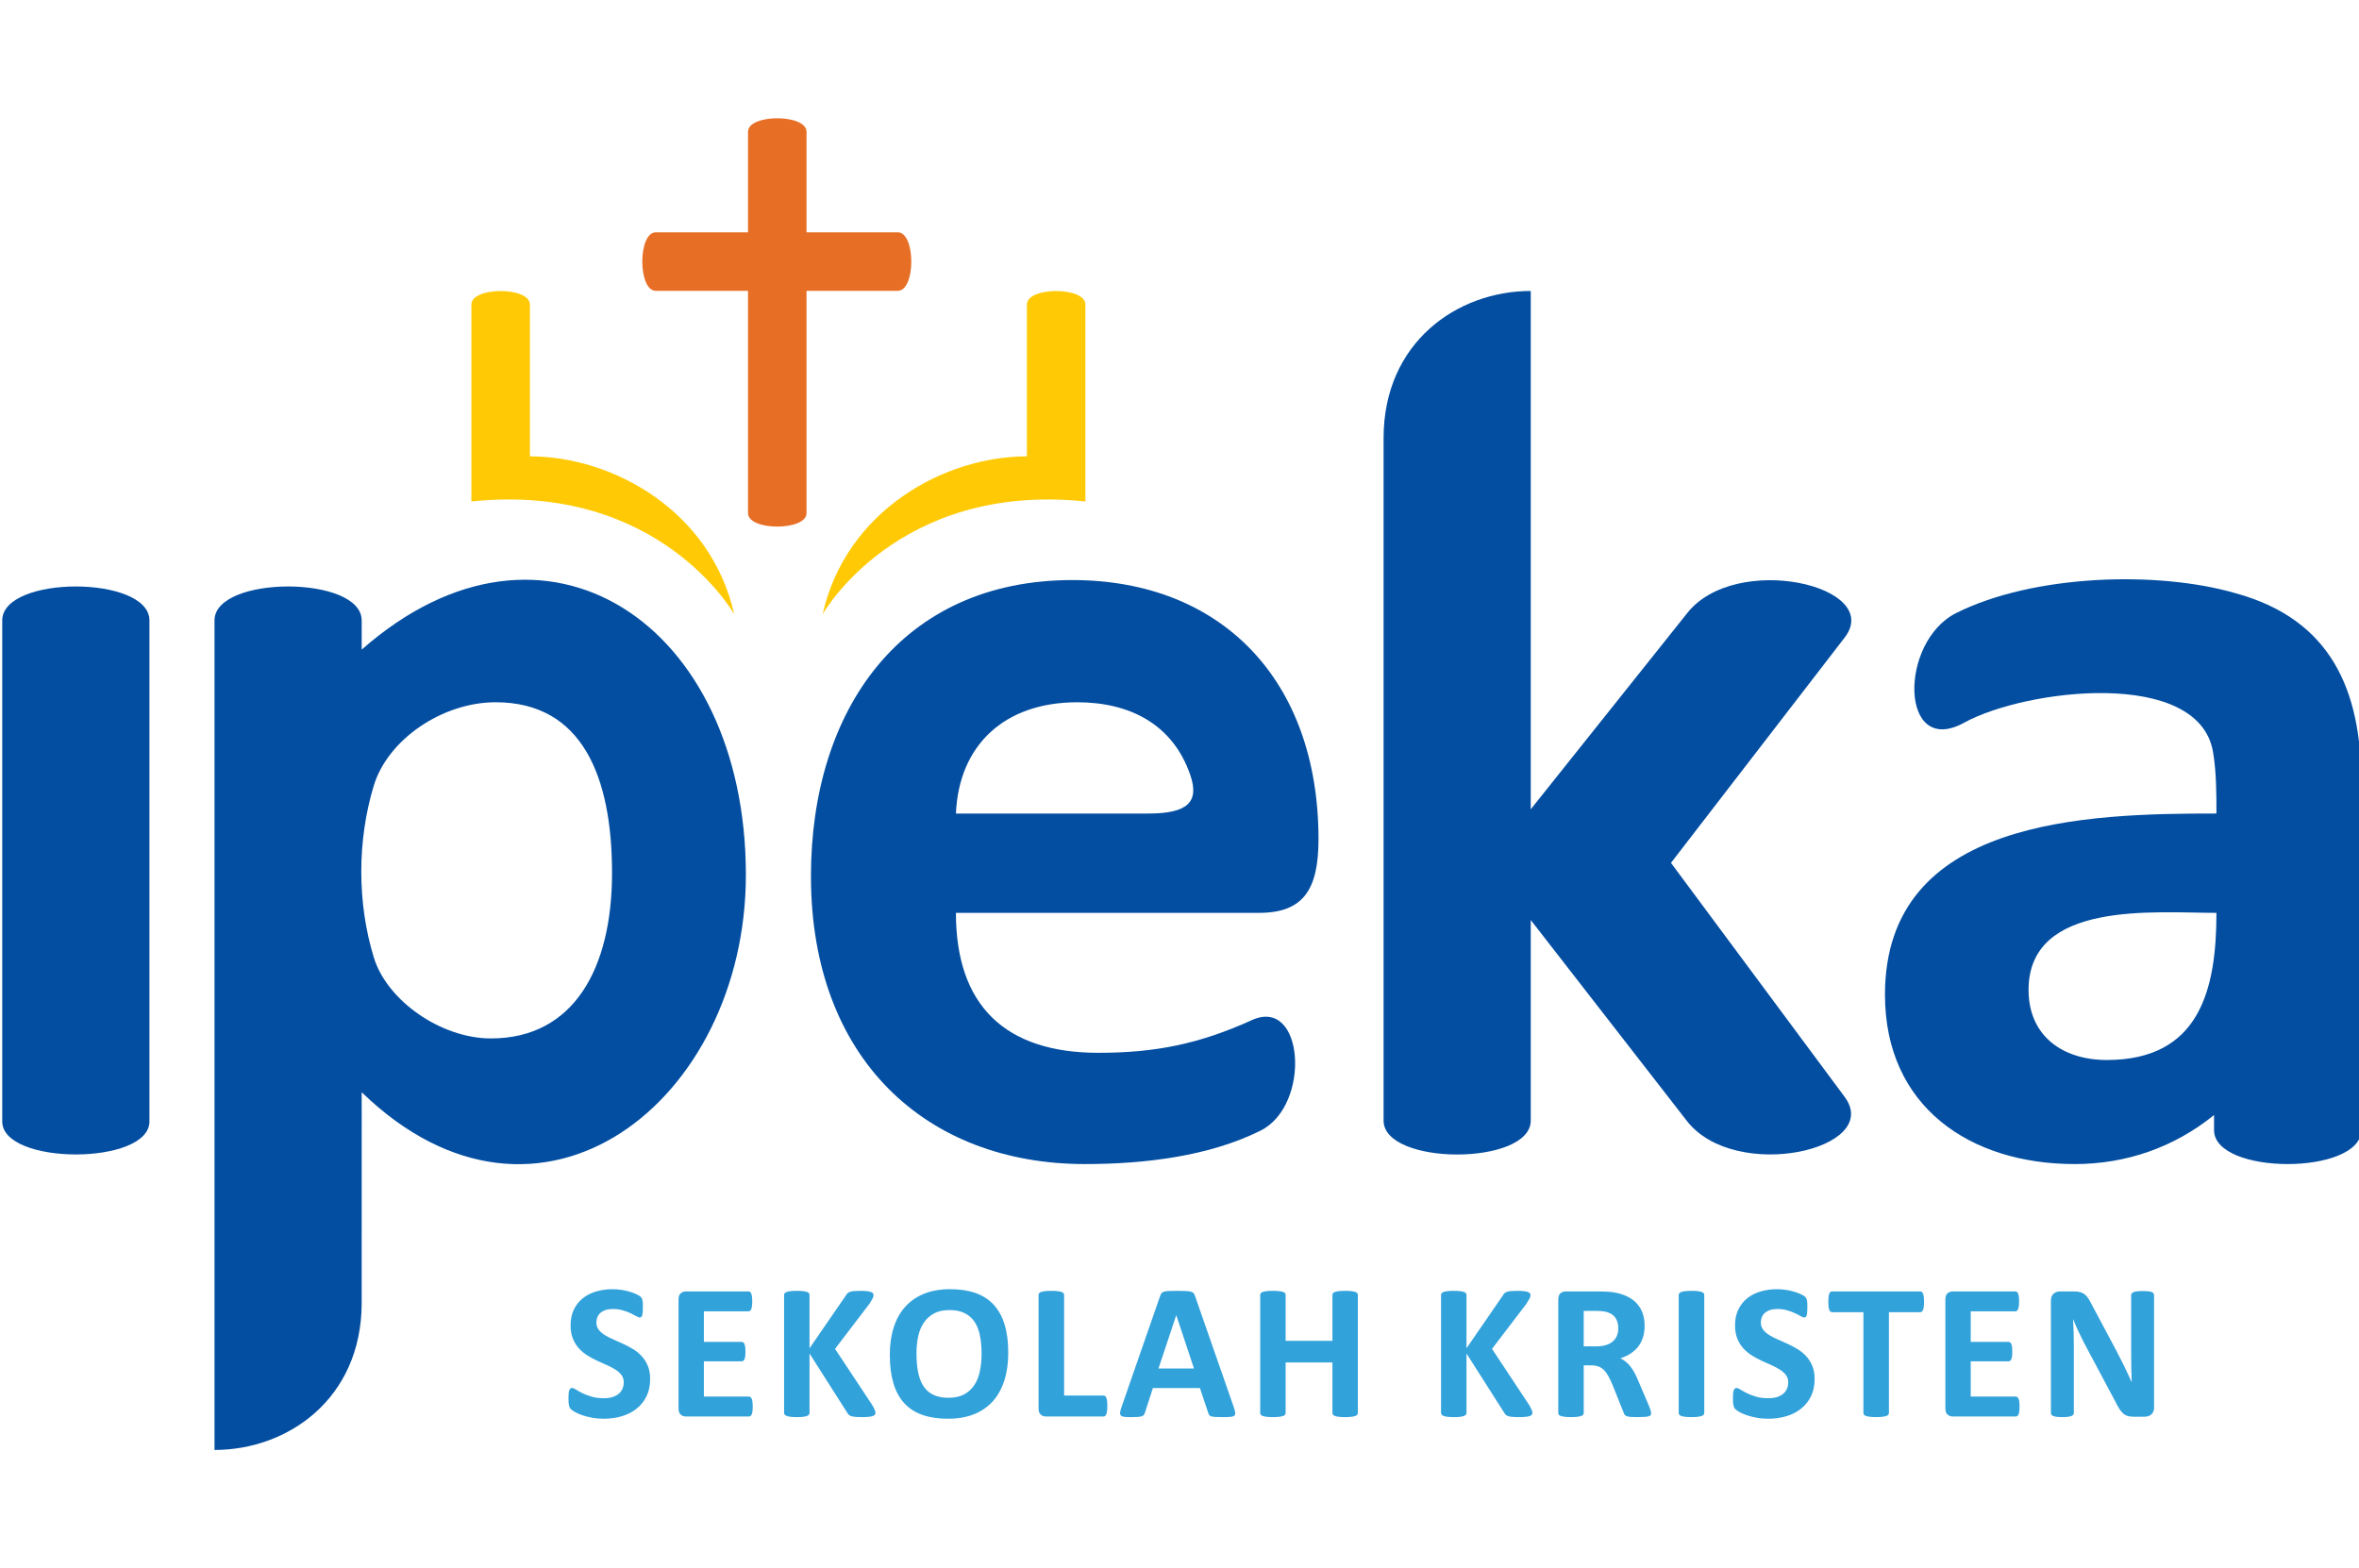 <?xml version="1.0" encoding="UTF-8"?> <!-- Generator: Adobe Illustrator 24.1.0, SVG Export Plug-In . SVG Version: 6.00 Build 0) --> <svg xmlns="http://www.w3.org/2000/svg" xmlns:xlink="http://www.w3.org/1999/xlink" version="1.1" id="Layer_1" x="0px" y="0px" viewBox="0 0 200 133" style="enable-background:new 0 0 200 133;" xml:space="preserve"> <style type="text/css"> .st0{fill:#32A2DB;} .st1{fill-rule:evenodd;clip-rule:evenodd;fill:#034EA1;} .st2{fill-rule:evenodd;clip-rule:evenodd;fill:#E76E25;} .st3{fill-rule:evenodd;clip-rule:evenodd;fill:#FFCA05;} </style> <g> <path class="st0" d="M182.628,119.359c0,0.126-0.022,0.238-0.064,0.338c-0.045,0.098-0.103,0.179-0.176,0.244 c-0.075,0.067-0.162,0.114-0.263,0.145c-0.101,0.028-0.204,0.045-0.308,0.045h-0.918c-0.19,0-0.358-0.02-0.495-0.059 c-0.14-0.036-0.269-0.106-0.387-0.207c-0.117-0.101-0.232-0.238-0.341-0.411c-0.11-0.171-0.232-0.395-0.367-0.669l-2.641-4.958 c-0.151-0.297-0.308-0.613-0.467-0.954c-0.157-0.341-0.3-0.674-0.426-0.996h-0.016c0.022,0.392,0.039,0.783,0.05,1.175 c0.008,0.392,0.014,0.795,0.014,1.209v5.551c0,0.053-0.014,0.103-0.045,0.145c-0.028,0.045-0.081,0.081-0.154,0.112 c-0.075,0.031-0.173,0.054-0.299,0.07c-0.126,0.017-0.288,0.026-0.484,0.026c-0.191,0-0.35-0.009-0.476-0.026 c-0.126-0.016-0.224-0.039-0.297-0.07c-0.07-0.031-0.117-0.067-0.146-0.112c-0.028-0.042-0.042-0.092-0.042-0.145v-9.536 c0-0.254,0.076-0.448,0.226-0.576c0.149-0.129,0.333-0.193,0.552-0.193h1.158c0.207,0,0.38,0.017,0.523,0.054 c0.142,0.036,0.268,0.094,0.38,0.176c0.112,0.081,0.218,0.196,0.316,0.342c0.098,0.142,0.198,0.321,0.302,0.534l2.068,3.878 c0.12,0.236,0.238,0.468,0.355,0.694c0.118,0.227,0.232,0.453,0.341,0.68c0.11,0.227,0.215,0.45,0.319,0.669 c0.103,0.218,0.204,0.437,0.302,0.655h0.008c-0.017-0.383-0.028-0.78-0.036-1.197c-0.008-0.414-0.011-0.812-0.011-1.187v-4.977 c0-0.054,0.016-0.104,0.047-0.149c0.033-0.042,0.09-0.081,0.165-0.115c0.076-0.031,0.176-0.056,0.302-0.067 c0.126-0.014,0.288-0.022,0.484-0.022c0.188,0,0.341,0.008,0.467,0.022c0.126,0.011,0.224,0.036,0.291,0.067 c0.071,0.034,0.118,0.072,0.143,0.115c0.028,0.045,0.042,0.095,0.042,0.149V119.359z M171.22,119.27 c0,0.159-0.006,0.291-0.02,0.397c-0.014,0.106-0.033,0.193-0.062,0.26c-0.028,0.064-0.062,0.112-0.103,0.142 c-0.039,0.031-0.087,0.045-0.135,0.045h-5.327c-0.182,0-0.333-0.053-0.457-0.159c-0.123-0.106-0.184-0.28-0.184-0.52v-9.247 c0-0.24,0.062-0.414,0.184-0.521c0.124-0.106,0.275-0.159,0.457-0.159h5.294c0.05,0,0.092,0.014,0.132,0.042 c0.039,0.025,0.07,0.072,0.098,0.142c0.028,0.067,0.047,0.157,0.061,0.263c0.014,0.106,0.023,0.241,0.023,0.406 c0,0.151-0.008,0.283-0.023,0.389c-0.014,0.106-0.033,0.193-0.061,0.257c-0.028,0.068-0.059,0.115-0.098,0.143 c-0.039,0.031-0.081,0.045-0.132,0.045h-3.786v2.591h3.204c0.05,0,0.095,0.017,0.137,0.045c0.039,0.031,0.073,0.078,0.101,0.14 c0.028,0.064,0.047,0.149,0.061,0.254c0.014,0.107,0.02,0.236,0.02,0.389c0,0.159-0.005,0.291-0.02,0.394 c-0.014,0.104-0.033,0.188-0.061,0.249c-0.028,0.064-0.062,0.109-0.101,0.134c-0.042,0.028-0.087,0.042-0.137,0.042h-3.204v2.991 h3.819c0.048,0,0.096,0.017,0.135,0.048c0.042,0.028,0.076,0.075,0.103,0.142c0.028,0.064,0.048,0.151,0.062,0.258 C171.215,118.979,171.22,119.113,171.22,119.27z M163.125,110.392c0,0.159-0.009,0.294-0.023,0.405 c-0.014,0.112-0.033,0.204-0.062,0.271c-0.028,0.067-0.062,0.12-0.101,0.151c-0.042,0.033-0.086,0.05-0.137,0.05h-2.655v8.551 c0,0.053-0.017,0.103-0.054,0.146c-0.036,0.045-0.095,0.081-0.176,0.106c-0.081,0.028-0.193,0.05-0.332,0.067 c-0.137,0.017-0.311,0.026-0.521,0.026c-0.207,0-0.38-0.009-0.52-0.026c-0.137-0.016-0.249-0.039-0.33-0.067 c-0.084-0.025-0.143-0.062-0.176-0.106c-0.037-0.042-0.054-0.093-0.054-0.146v-8.551h-2.658c-0.054,0-0.101-0.017-0.137-0.05 c-0.039-0.031-0.072-0.084-0.101-0.151c-0.025-0.067-0.048-0.159-0.061-0.271c-0.011-0.112-0.02-0.246-0.02-0.405 c0-0.162,0.009-0.302,0.02-0.417c0.013-0.115,0.036-0.207,0.061-0.274c0.028-0.07,0.062-0.118,0.101-0.149 c0.036-0.031,0.084-0.045,0.137-0.045h7.476c0.05,0,0.095,0.014,0.137,0.045c0.039,0.031,0.073,0.078,0.101,0.149 c0.028,0.067,0.048,0.159,0.062,0.274C163.117,110.089,163.125,110.229,163.125,110.392z M153.847,116.933 c0,0.557-0.104,1.047-0.31,1.469c-0.207,0.42-0.49,0.773-0.845,1.052c-0.355,0.283-0.77,0.493-1.245,0.636 c-0.475,0.142-0.985,0.212-1.525,0.212c-0.367,0-0.708-0.028-1.022-0.09c-0.313-0.058-0.59-0.132-0.831-0.215 c-0.24-0.087-0.442-0.174-0.605-0.269c-0.159-0.092-0.277-0.173-0.347-0.246c-0.072-0.07-0.123-0.173-0.151-0.305 c-0.031-0.134-0.045-0.327-0.045-0.579c0-0.171,0.006-0.311,0.014-0.426c0.011-0.115,0.031-0.21,0.054-0.28 c0.025-0.07,0.059-0.12,0.101-0.151c0.039-0.031,0.086-0.045,0.142-0.045c0.076,0,0.185,0.045,0.325,0.134 c0.137,0.089,0.316,0.19,0.537,0.299c0.218,0.11,0.478,0.21,0.78,0.3c0.305,0.09,0.655,0.134,1.055,0.134 c0.263,0,0.498-0.031,0.705-0.092c0.207-0.065,0.383-0.154,0.528-0.269c0.143-0.115,0.254-0.254,0.331-0.425 c0.078-0.171,0.115-0.358,0.115-0.565c0-0.241-0.064-0.447-0.196-0.618c-0.132-0.173-0.302-0.327-0.512-0.458 c-0.21-0.135-0.45-0.26-0.717-0.378c-0.268-0.118-0.545-0.243-0.828-0.372c-0.285-0.131-0.563-0.283-0.828-0.448 c-0.268-0.168-0.506-0.367-0.719-0.598c-0.21-0.232-0.381-0.507-0.513-0.823c-0.131-0.319-0.196-0.697-0.196-1.141 c0-0.506,0.096-0.954,0.283-1.34c0.188-0.383,0.442-0.705,0.764-0.957c0.319-0.255,0.697-0.445,1.13-0.571 c0.434-0.126,0.896-0.188,1.382-0.188c0.249,0,0.501,0.017,0.753,0.056c0.252,0.039,0.487,0.089,0.705,0.157 c0.218,0.064,0.411,0.14,0.583,0.221c0.17,0.081,0.282,0.151,0.335,0.204c0.056,0.056,0.092,0.101,0.112,0.14 c0.02,0.039,0.034,0.089,0.048,0.15c0.014,0.065,0.025,0.143,0.031,0.238c0.002,0.095,0.005,0.215,0.005,0.358 c0,0.156-0.002,0.291-0.011,0.4c-0.009,0.109-0.023,0.198-0.042,0.271c-0.016,0.07-0.045,0.123-0.081,0.154 c-0.036,0.033-0.084,0.05-0.142,0.05c-0.062,0-0.157-0.039-0.288-0.115c-0.132-0.076-0.291-0.159-0.484-0.249 c-0.191-0.092-0.412-0.174-0.664-0.246c-0.251-0.076-0.526-0.112-0.828-0.112c-0.236,0-0.439,0.028-0.613,0.087 c-0.176,0.056-0.322,0.137-0.44,0.237c-0.117,0.101-0.204,0.221-0.263,0.364c-0.056,0.143-0.087,0.294-0.087,0.45 c0,0.235,0.064,0.44,0.193,0.613c0.129,0.171,0.302,0.324,0.518,0.459c0.215,0.134,0.459,0.26,0.733,0.375 c0.275,0.118,0.551,0.244,0.837,0.375c0.282,0.131,0.562,0.28,0.836,0.445c0.272,0.167,0.515,0.367,0.727,0.598 c0.213,0.232,0.386,0.507,0.518,0.82C153.783,116.138,153.847,116.508,153.847,116.933z M144.49,119.821 c0,0.053-0.02,0.103-0.056,0.146c-0.033,0.045-0.092,0.081-0.176,0.106c-0.081,0.028-0.19,0.05-0.327,0.067 c-0.137,0.017-0.31,0.026-0.523,0.026c-0.207,0-0.381-0.009-0.521-0.026c-0.14-0.016-0.252-0.039-0.333-0.067 c-0.081-0.025-0.14-0.062-0.176-0.106c-0.037-0.042-0.054-0.093-0.054-0.146v-10.019c0-0.054,0.017-0.104,0.054-0.146 c0.036-0.045,0.095-0.081,0.181-0.106c0.084-0.028,0.193-0.05,0.331-0.067c0.137-0.017,0.311-0.025,0.518-0.025 c0.212,0,0.385,0.008,0.523,0.025c0.137,0.017,0.246,0.039,0.327,0.067c0.084,0.025,0.143,0.061,0.176,0.106 c0.036,0.042,0.056,0.093,0.056,0.146V119.821z M137.203,112.638c0-0.35-0.078-0.643-0.238-0.884 c-0.156-0.241-0.416-0.412-0.778-0.509c-0.109-0.028-0.232-0.05-0.372-0.064c-0.14-0.017-0.333-0.025-0.579-0.025h-0.966v3.008 h1.096c0.308,0,0.574-0.037,0.804-0.112c0.229-0.072,0.422-0.176,0.573-0.311c0.154-0.134,0.269-0.294,0.344-0.479 C137.167,113.074,137.203,112.868,137.203,112.638z M139.985,119.835c0,0.061-0.011,0.112-0.033,0.154 c-0.023,0.039-0.073,0.072-0.157,0.101c-0.081,0.028-0.202,0.047-0.361,0.058c-0.157,0.011-0.372,0.017-0.647,0.017 c-0.229,0-0.414-0.006-0.548-0.017c-0.137-0.011-0.246-0.034-0.325-0.062c-0.078-0.031-0.134-0.07-0.168-0.115 c-0.034-0.048-0.062-0.103-0.084-0.168l-0.949-2.37c-0.115-0.268-0.226-0.506-0.336-0.714c-0.112-0.207-0.232-0.38-0.366-0.52 c-0.135-0.14-0.288-0.244-0.462-0.316c-0.176-0.07-0.377-0.106-0.607-0.106h-0.671v4.043c0,0.053-0.02,0.103-0.053,0.146 c-0.036,0.045-0.095,0.081-0.176,0.106c-0.084,0.028-0.193,0.05-0.331,0.067c-0.134,0.017-0.31,0.026-0.523,0.026 c-0.207,0-0.38-0.009-0.521-0.026c-0.14-0.016-0.252-0.039-0.332-0.067c-0.081-0.025-0.14-0.062-0.172-0.106 c-0.033-0.042-0.05-0.093-0.05-0.146v-9.633c0-0.24,0.061-0.414,0.184-0.521c0.123-0.106,0.274-0.159,0.456-0.159h2.745 c0.28,0,0.509,0.006,0.688,0.017c0.182,0.011,0.345,0.025,0.493,0.039c0.426,0.062,0.809,0.165,1.152,0.314 c0.341,0.148,0.63,0.338,0.868,0.576c0.238,0.237,0.419,0.52,0.545,0.844c0.126,0.325,0.188,0.7,0.188,1.119 c0,0.356-0.045,0.68-0.134,0.971c-0.09,0.294-0.224,0.554-0.397,0.783c-0.176,0.229-0.392,0.428-0.649,0.599 c-0.254,0.168-0.549,0.305-0.876,0.408c0.159,0.079,0.308,0.171,0.448,0.28c0.137,0.109,0.269,0.241,0.392,0.397 c0.124,0.156,0.241,0.333,0.35,0.532c0.11,0.202,0.216,0.425,0.319,0.677l0.892,2.09c0.084,0.207,0.137,0.361,0.165,0.456 C139.971,119.706,139.985,119.782,139.985,119.835z M129.922,119.796c0,0.058-0.016,0.112-0.045,0.159 c-0.031,0.045-0.09,0.084-0.173,0.115c-0.084,0.031-0.202,0.054-0.35,0.07c-0.146,0.017-0.333,0.026-0.557,0.026 c-0.355,0-0.61-0.014-0.766-0.042c-0.154-0.028-0.266-0.068-0.336-0.124c-0.068-0.056-0.12-0.12-0.159-0.196l-3.204-5.033v5.033 c0,0.058-0.017,0.112-0.05,0.154c-0.034,0.045-0.09,0.081-0.174,0.112c-0.081,0.031-0.19,0.054-0.327,0.07 c-0.137,0.017-0.311,0.026-0.523,0.026c-0.207,0-0.381-0.009-0.521-0.026c-0.14-0.016-0.251-0.039-0.333-0.07 c-0.081-0.031-0.14-0.067-0.176-0.112c-0.036-0.042-0.054-0.095-0.054-0.154v-9.994c0-0.059,0.017-0.112,0.054-0.154 c0.037-0.045,0.095-0.081,0.176-0.106c0.081-0.028,0.193-0.05,0.333-0.067c0.14-0.017,0.313-0.025,0.521-0.025 c0.212,0,0.386,0.008,0.523,0.025c0.137,0.017,0.246,0.039,0.327,0.067c0.084,0.025,0.14,0.061,0.174,0.106 c0.033,0.042,0.05,0.095,0.05,0.154v4.519l3.105-4.511c0.039-0.07,0.084-0.128,0.14-0.176c0.053-0.045,0.126-0.081,0.213-0.109 c0.087-0.028,0.198-0.047,0.336-0.058c0.137-0.011,0.31-0.017,0.526-0.017c0.219,0,0.397,0.008,0.541,0.025 c0.142,0.017,0.254,0.039,0.338,0.07c0.087,0.031,0.146,0.068,0.176,0.112c0.033,0.041,0.05,0.092,0.05,0.146 c0,0.095-0.025,0.19-0.072,0.288c-0.051,0.098-0.143,0.254-0.28,0.467l-2.91,3.812l3.173,4.795c0.12,0.224,0.193,0.372,0.215,0.448 C129.909,119.692,129.922,119.751,129.922,119.796z M115.121,119.821c0,0.053-0.016,0.103-0.053,0.146 c-0.036,0.045-0.095,0.081-0.176,0.106c-0.081,0.028-0.19,0.05-0.327,0.067c-0.137,0.017-0.308,0.026-0.518,0.026 c-0.212,0-0.389-0.009-0.529-0.026c-0.137-0.016-0.249-0.039-0.327-0.067c-0.079-0.025-0.137-0.062-0.171-0.106 c-0.037-0.042-0.054-0.093-0.054-0.146v-4.29h-3.968v4.29c0,0.053-0.016,0.103-0.05,0.146c-0.033,0.045-0.09,0.081-0.173,0.106 c-0.081,0.028-0.19,0.05-0.327,0.067c-0.137,0.017-0.31,0.026-0.523,0.026c-0.207,0-0.38-0.009-0.52-0.026 c-0.14-0.016-0.252-0.039-0.333-0.067c-0.081-0.025-0.14-0.062-0.176-0.106c-0.036-0.042-0.053-0.093-0.053-0.146v-10.019 c0-0.054,0.017-0.104,0.053-0.146c0.036-0.045,0.096-0.081,0.176-0.106c0.081-0.028,0.193-0.05,0.333-0.067 c0.14-0.017,0.314-0.025,0.52-0.025c0.213,0,0.386,0.008,0.523,0.025c0.137,0.017,0.246,0.039,0.327,0.067 c0.084,0.025,0.14,0.061,0.173,0.106c0.034,0.042,0.05,0.093,0.05,0.146v3.895h3.968v-3.895c0-0.054,0.017-0.104,0.054-0.146 c0.033-0.045,0.092-0.081,0.171-0.106c0.078-0.028,0.19-0.05,0.327-0.067c0.14-0.017,0.317-0.025,0.529-0.025 c0.21,0,0.38,0.008,0.518,0.025c0.137,0.017,0.246,0.039,0.327,0.067c0.081,0.025,0.14,0.061,0.176,0.106 c0.036,0.042,0.053,0.093,0.053,0.146V119.821z M99.729,111.533H99.72l-1.5,4.508h3.008L99.729,111.533z M104.6,119.312 c0.064,0.195,0.106,0.352,0.123,0.467c0.014,0.115-0.006,0.202-0.067,0.258c-0.059,0.058-0.165,0.092-0.319,0.106 c-0.154,0.014-0.364,0.023-0.632,0.023c-0.277,0-0.495-0.006-0.652-0.014c-0.154-0.008-0.275-0.025-0.355-0.047 c-0.081-0.026-0.14-0.059-0.174-0.104c-0.031-0.045-0.059-0.101-0.081-0.173l-0.714-2.129h-3.984l-0.671,2.073 c-0.023,0.076-0.05,0.14-0.087,0.193c-0.033,0.05-0.092,0.092-0.171,0.123c-0.078,0.028-0.193,0.05-0.336,0.062 c-0.146,0.011-0.336,0.017-0.571,0.017c-0.252,0-0.448-0.009-0.591-0.026c-0.143-0.016-0.241-0.055-0.293-0.12 c-0.056-0.062-0.076-0.15-0.059-0.266c0.017-0.115,0.059-0.268,0.123-0.459l3.271-9.41c0.034-0.093,0.07-0.168,0.115-0.227 c0.045-0.056,0.115-0.101,0.21-0.131c0.095-0.028,0.227-0.047,0.397-0.056c0.168-0.008,0.395-0.014,0.672-0.014 c0.322,0,0.579,0.006,0.772,0.014c0.19,0.009,0.339,0.028,0.445,0.056c0.106,0.031,0.185,0.076,0.23,0.137 c0.047,0.058,0.086,0.14,0.12,0.246L104.6,119.312z M93.881,119.214c0,0.162-0.006,0.302-0.02,0.414 c-0.014,0.112-0.034,0.205-0.062,0.277c-0.028,0.076-0.062,0.129-0.103,0.159c-0.04,0.034-0.09,0.05-0.143,0.05h-4.86 c-0.182,0-0.333-0.053-0.456-0.159c-0.124-0.106-0.185-0.28-0.185-0.52v-9.633c0-0.054,0.016-0.104,0.053-0.146 c0.037-0.045,0.095-0.081,0.176-0.106c0.081-0.028,0.193-0.05,0.333-0.067c0.14-0.017,0.313-0.025,0.521-0.025 c0.213,0,0.386,0.008,0.523,0.025c0.137,0.017,0.246,0.039,0.327,0.067c0.084,0.025,0.143,0.061,0.176,0.106 c0.037,0.042,0.056,0.093,0.056,0.146v8.533h3.335c0.053,0,0.103,0.016,0.143,0.045c0.042,0.031,0.075,0.081,0.103,0.148 c0.028,0.07,0.047,0.159,0.062,0.271C93.875,118.911,93.881,119.049,93.881,119.214z M83.22,114.804 c0-0.559-0.045-1.066-0.132-1.522c-0.086-0.456-0.238-0.848-0.447-1.172c-0.21-0.325-0.49-0.576-0.84-0.753 c-0.35-0.18-0.787-0.269-1.312-0.269c-0.529,0-0.974,0.101-1.329,0.3c-0.353,0.202-0.641,0.467-0.859,0.8 c-0.218,0.333-0.372,0.722-0.465,1.167c-0.089,0.448-0.134,0.918-0.134,1.416c0,0.579,0.045,1.1,0.132,1.561 c0.087,0.462,0.235,0.856,0.442,1.184c0.207,0.327,0.487,0.579,0.836,0.75c0.35,0.173,0.789,0.26,1.321,0.26 c0.529,0,0.971-0.101,1.326-0.297c0.355-0.196,0.644-0.464,0.862-0.803c0.218-0.339,0.372-0.733,0.461-1.183 C83.175,115.792,83.22,115.31,83.22,114.804z M85.481,114.689c0,0.879-0.109,1.665-0.327,2.359 c-0.218,0.694-0.543,1.284-0.976,1.768c-0.431,0.481-0.966,0.851-1.6,1.105c-0.638,0.254-1.374,0.38-2.211,0.38 c-0.826,0-1.545-0.106-2.16-0.322c-0.616-0.215-1.128-0.545-1.536-0.987c-0.411-0.445-0.719-1.008-0.923-1.69 c-0.205-0.683-0.308-1.491-0.308-2.426c0-0.859,0.109-1.631,0.33-2.317c0.219-0.685,0.543-1.267,0.974-1.749 c0.431-0.481,0.965-0.85,1.603-1.108c0.635-0.258,1.377-0.384,2.216-0.384c0.805,0,1.513,0.106,2.129,0.319 c0.612,0.212,1.127,0.54,1.539,0.982c0.414,0.445,0.725,1.002,0.934,1.679C85.377,112.974,85.481,113.769,85.481,114.689z M74.224,119.796c0,0.058-0.017,0.112-0.045,0.159c-0.031,0.045-0.09,0.084-0.173,0.115c-0.084,0.031-0.202,0.054-0.35,0.07 c-0.146,0.017-0.333,0.026-0.557,0.026c-0.355,0-0.61-0.014-0.767-0.042c-0.154-0.028-0.266-0.068-0.335-0.124 c-0.068-0.056-0.12-0.12-0.16-0.196l-3.204-5.033v5.033c0,0.058-0.017,0.112-0.051,0.154c-0.033,0.045-0.089,0.081-0.173,0.112 c-0.081,0.031-0.19,0.054-0.327,0.07c-0.137,0.017-0.31,0.026-0.523,0.026c-0.207,0-0.381-0.009-0.521-0.026 c-0.14-0.016-0.252-0.039-0.332-0.07c-0.081-0.031-0.14-0.067-0.176-0.112c-0.036-0.042-0.054-0.095-0.054-0.154v-9.994 c0-0.059,0.017-0.112,0.054-0.154c0.036-0.045,0.095-0.081,0.176-0.106c0.081-0.028,0.193-0.05,0.332-0.067 c0.14-0.017,0.314-0.025,0.521-0.025c0.212,0,0.385,0.008,0.523,0.025c0.137,0.017,0.246,0.039,0.327,0.067 c0.084,0.025,0.14,0.061,0.173,0.106c0.034,0.042,0.051,0.095,0.051,0.154v4.519l3.105-4.511c0.039-0.07,0.084-0.128,0.14-0.176 c0.053-0.045,0.126-0.081,0.213-0.109c0.086-0.028,0.198-0.047,0.336-0.058c0.137-0.011,0.31-0.017,0.526-0.017 c0.219,0,0.397,0.008,0.54,0.025c0.143,0.017,0.255,0.039,0.339,0.07c0.087,0.031,0.146,0.068,0.176,0.112 c0.034,0.041,0.05,0.092,0.05,0.146c0,0.095-0.025,0.19-0.072,0.288c-0.051,0.098-0.143,0.254-0.28,0.467l-2.91,3.812l3.173,4.795 c0.12,0.224,0.193,0.372,0.215,0.448C74.21,119.692,74.224,119.751,74.224,119.796z M63.816,119.27c0,0.159-0.006,0.291-0.02,0.397 c-0.014,0.106-0.034,0.193-0.062,0.26c-0.028,0.064-0.062,0.112-0.104,0.142c-0.039,0.031-0.087,0.045-0.134,0.045h-5.328 c-0.182,0-0.333-0.053-0.456-0.159c-0.123-0.106-0.185-0.28-0.185-0.52v-9.247c0-0.24,0.062-0.414,0.185-0.521 c0.123-0.106,0.274-0.159,0.456-0.159h5.294c0.05,0,0.092,0.014,0.132,0.042c0.039,0.025,0.069,0.072,0.098,0.142 c0.028,0.067,0.048,0.157,0.062,0.263c0.014,0.106,0.022,0.241,0.022,0.406c0,0.151-0.008,0.283-0.022,0.389 c-0.014,0.106-0.034,0.193-0.062,0.257c-0.028,0.068-0.058,0.115-0.098,0.143c-0.04,0.031-0.081,0.045-0.132,0.045h-3.786v2.591 h3.204c0.05,0,0.095,0.017,0.137,0.045c0.04,0.031,0.073,0.078,0.101,0.14c0.028,0.064,0.048,0.149,0.062,0.254 c0.014,0.107,0.019,0.236,0.019,0.389c0,0.159-0.006,0.291-0.019,0.394c-0.014,0.104-0.034,0.188-0.062,0.249 c-0.028,0.064-0.061,0.109-0.101,0.134c-0.042,0.028-0.087,0.042-0.137,0.042h-3.204v2.991h3.819c0.047,0,0.095,0.017,0.134,0.048 c0.042,0.028,0.076,0.075,0.104,0.142c0.028,0.064,0.047,0.151,0.062,0.258C63.81,118.979,63.816,119.113,63.816,119.27z M55.121,116.933c0,0.557-0.103,1.047-0.31,1.469c-0.207,0.42-0.489,0.773-0.844,1.052c-0.356,0.283-0.77,0.493-1.246,0.636 c-0.475,0.142-0.984,0.212-1.525,0.212c-0.367,0-0.708-0.028-1.022-0.09c-0.313-0.058-0.59-0.132-0.831-0.215 c-0.24-0.087-0.442-0.174-0.605-0.269c-0.159-0.092-0.277-0.173-0.346-0.246c-0.073-0.07-0.124-0.173-0.151-0.305 c-0.031-0.134-0.045-0.327-0.045-0.579c0-0.171,0.005-0.311,0.014-0.426c0.011-0.115,0.031-0.21,0.053-0.28 c0.025-0.07,0.059-0.12,0.101-0.151c0.039-0.031,0.087-0.045,0.143-0.045c0.075,0,0.185,0.045,0.324,0.134 c0.137,0.089,0.316,0.19,0.537,0.299c0.218,0.11,0.479,0.21,0.781,0.3c0.305,0.09,0.654,0.134,1.054,0.134 c0.263,0,0.498-0.031,0.705-0.092c0.207-0.065,0.383-0.154,0.529-0.269c0.142-0.115,0.254-0.254,0.33-0.425 c0.078-0.171,0.115-0.358,0.115-0.565c0-0.241-0.064-0.447-0.196-0.618c-0.132-0.173-0.302-0.327-0.512-0.458 c-0.21-0.135-0.45-0.26-0.716-0.378c-0.269-0.118-0.546-0.243-0.828-0.372c-0.285-0.131-0.562-0.283-0.828-0.448 c-0.269-0.168-0.507-0.367-0.719-0.598c-0.21-0.232-0.38-0.507-0.512-0.823c-0.132-0.319-0.196-0.697-0.196-1.141 c0-0.506,0.095-0.954,0.283-1.34c0.187-0.383,0.441-0.705,0.763-0.957c0.319-0.255,0.697-0.445,1.13-0.571 c0.434-0.126,0.896-0.188,1.382-0.188c0.249,0,0.501,0.017,0.753,0.056c0.252,0.039,0.487,0.089,0.705,0.157 c0.218,0.064,0.411,0.14,0.582,0.221c0.171,0.081,0.282,0.151,0.335,0.204c0.056,0.056,0.093,0.101,0.112,0.14 c0.02,0.039,0.033,0.089,0.047,0.15c0.014,0.065,0.025,0.143,0.031,0.238c0.003,0.095,0.006,0.215,0.006,0.358 c0,0.156-0.002,0.291-0.011,0.4c-0.008,0.109-0.023,0.198-0.042,0.271c-0.016,0.07-0.045,0.123-0.081,0.154 c-0.036,0.033-0.084,0.05-0.142,0.05c-0.062,0-0.157-0.039-0.288-0.115c-0.132-0.076-0.292-0.159-0.484-0.249 c-0.19-0.092-0.411-0.174-0.663-0.246c-0.252-0.076-0.526-0.112-0.828-0.112c-0.235,0-0.44,0.028-0.613,0.087 c-0.176,0.056-0.322,0.137-0.44,0.237c-0.117,0.101-0.204,0.221-0.263,0.364c-0.056,0.143-0.087,0.294-0.087,0.45 c0,0.235,0.064,0.44,0.193,0.613c0.129,0.171,0.302,0.324,0.518,0.459c0.216,0.134,0.459,0.26,0.733,0.375 c0.275,0.118,0.552,0.244,0.837,0.375c0.283,0.131,0.563,0.28,0.836,0.445c0.272,0.167,0.515,0.367,0.727,0.598 c0.213,0.232,0.386,0.507,0.518,0.82C55.057,116.138,55.121,116.508,55.121,116.933z"></path> <path class="st1" d="M12.669,95.095c0,3.73-12.479,3.73-12.479,0V52.611c0-3.841,12.479-3.841,12.479,0V95.095z"></path> <path class="st1" d="M51.889,74.024c0-8.122-2.502-14.476-9.874-14.476c-4.478,0-9.129,3.129-10.326,7.074 c-1.408,4.643-1.415,9.916,0,14.557c1.123,3.684,5.712,6.876,9.931,6.876C48.625,88.056,51.889,82.146,51.889,74.024 M63.237,74.183c0,19.168-17.469,33.071-32.572,18.435c0,2.987,0,17.935-0.001,17.935c-0.042,8.059-6.26,12.397-12.478,12.397 V52.611c0-3.841,12.479-3.841,12.479,0v2.474C46.216,41.406,63.237,52.923,63.237,74.183z"></path> <path class="st1" d="M187.914,77.408c-5.182,0-15.929-1.081-15.929,6.529c0,3.935,2.92,5.946,6.628,5.946 C186.471,89.883,187.914,83.948,187.914,77.408 M187.711,94.55c-3.386,2.741-7.444,4.158-11.815,4.158 c-8.903,0-16.085-4.893-16.085-14.363c0-14.983,17.197-15.362,28.103-15.362c0-1.722-0.007-3.539-0.287-5.205 c-1.206-7.165-15.923-5.349-21.103-2.497c-5.458,3.004-5.57-6.855-0.662-9.306c6.522-3.258,17.038-3.607,23.702-1.664 c8.06,2.218,10.626,8.203,10.626,16.024c0,9.83,0,19.661,0,29.492c0,3.841-12.479,3.84-12.479,0V94.55z"></path> <path class="st1" d="M117.302,95.017c0,3.84,12.478,3.84,12.478,0V78.014l13.234,17.033c4.097,5.274,16.674,2.404,13.376-2.039 l-14.722-19.839l14.722-19.102c3.378-4.383-9.279-7.313-13.376-2.039l-13.234,16.597V24.673c-6.239,0-12.478,4.367-12.478,12.479 C117.302,54.192,117.302,77.977,117.302,95.017"></path> <path class="st1" d="M91.336,59.549c-6.192,0-10.044,3.651-10.291,9.435H97.38c3.35,0,4.3-1.011,3.543-3.24 C99.457,61.431,95.797,59.549,91.336,59.549 M111.785,71.164c-0.001-13.526-8.259-21.977-20.868-21.977 c-14.478,0-22.163,10.984-22.163,25.11c0,15.487,9.774,24.411,23.225,24.411c5.075,0,10.548-0.664,14.903-2.842 c4.292-2.148,3.697-11.381-0.742-9.367c-4.482,2.034-8.213,2.774-13.018,2.774c-7.93,0-12.077-4.036-12.077-11.866 c8.561,0,17.122,0,25.683,0C110.496,77.408,111.785,75.445,111.785,71.164z"></path> <path class="st2" d="M63.418,43.509c0,1.527,4.961,1.527,4.961,0V24.66h7.738c1.527,0,1.527-4.961,0-4.961h-7.738v-8.525 c0-1.527-4.961-1.527-4.961,0v8.525H55.6c-1.527,0-1.527,4.961,0,4.961h7.818V43.509z"></path> <path class="st3" d="M44.927,38.697c7.005,0,15.339,4.589,17.322,13.389c0,0-6.319-11.235-22.283-9.563c0-5.567,0-11.133,0-16.7 c0-1.527,4.961-1.527,4.961,0C44.927,30.114,44.927,34.405,44.927,38.697"></path> <path class="st3" d="M87.063,38.697c-7.005,0-15.339,4.589-17.322,13.389c0,0,6.319-11.235,22.283-9.563c0-5.567,0-11.133,0-16.7 c0-1.527-4.961-1.527-4.961,0C87.063,30.114,87.063,34.405,87.063,38.697"></path> </g> </svg> 